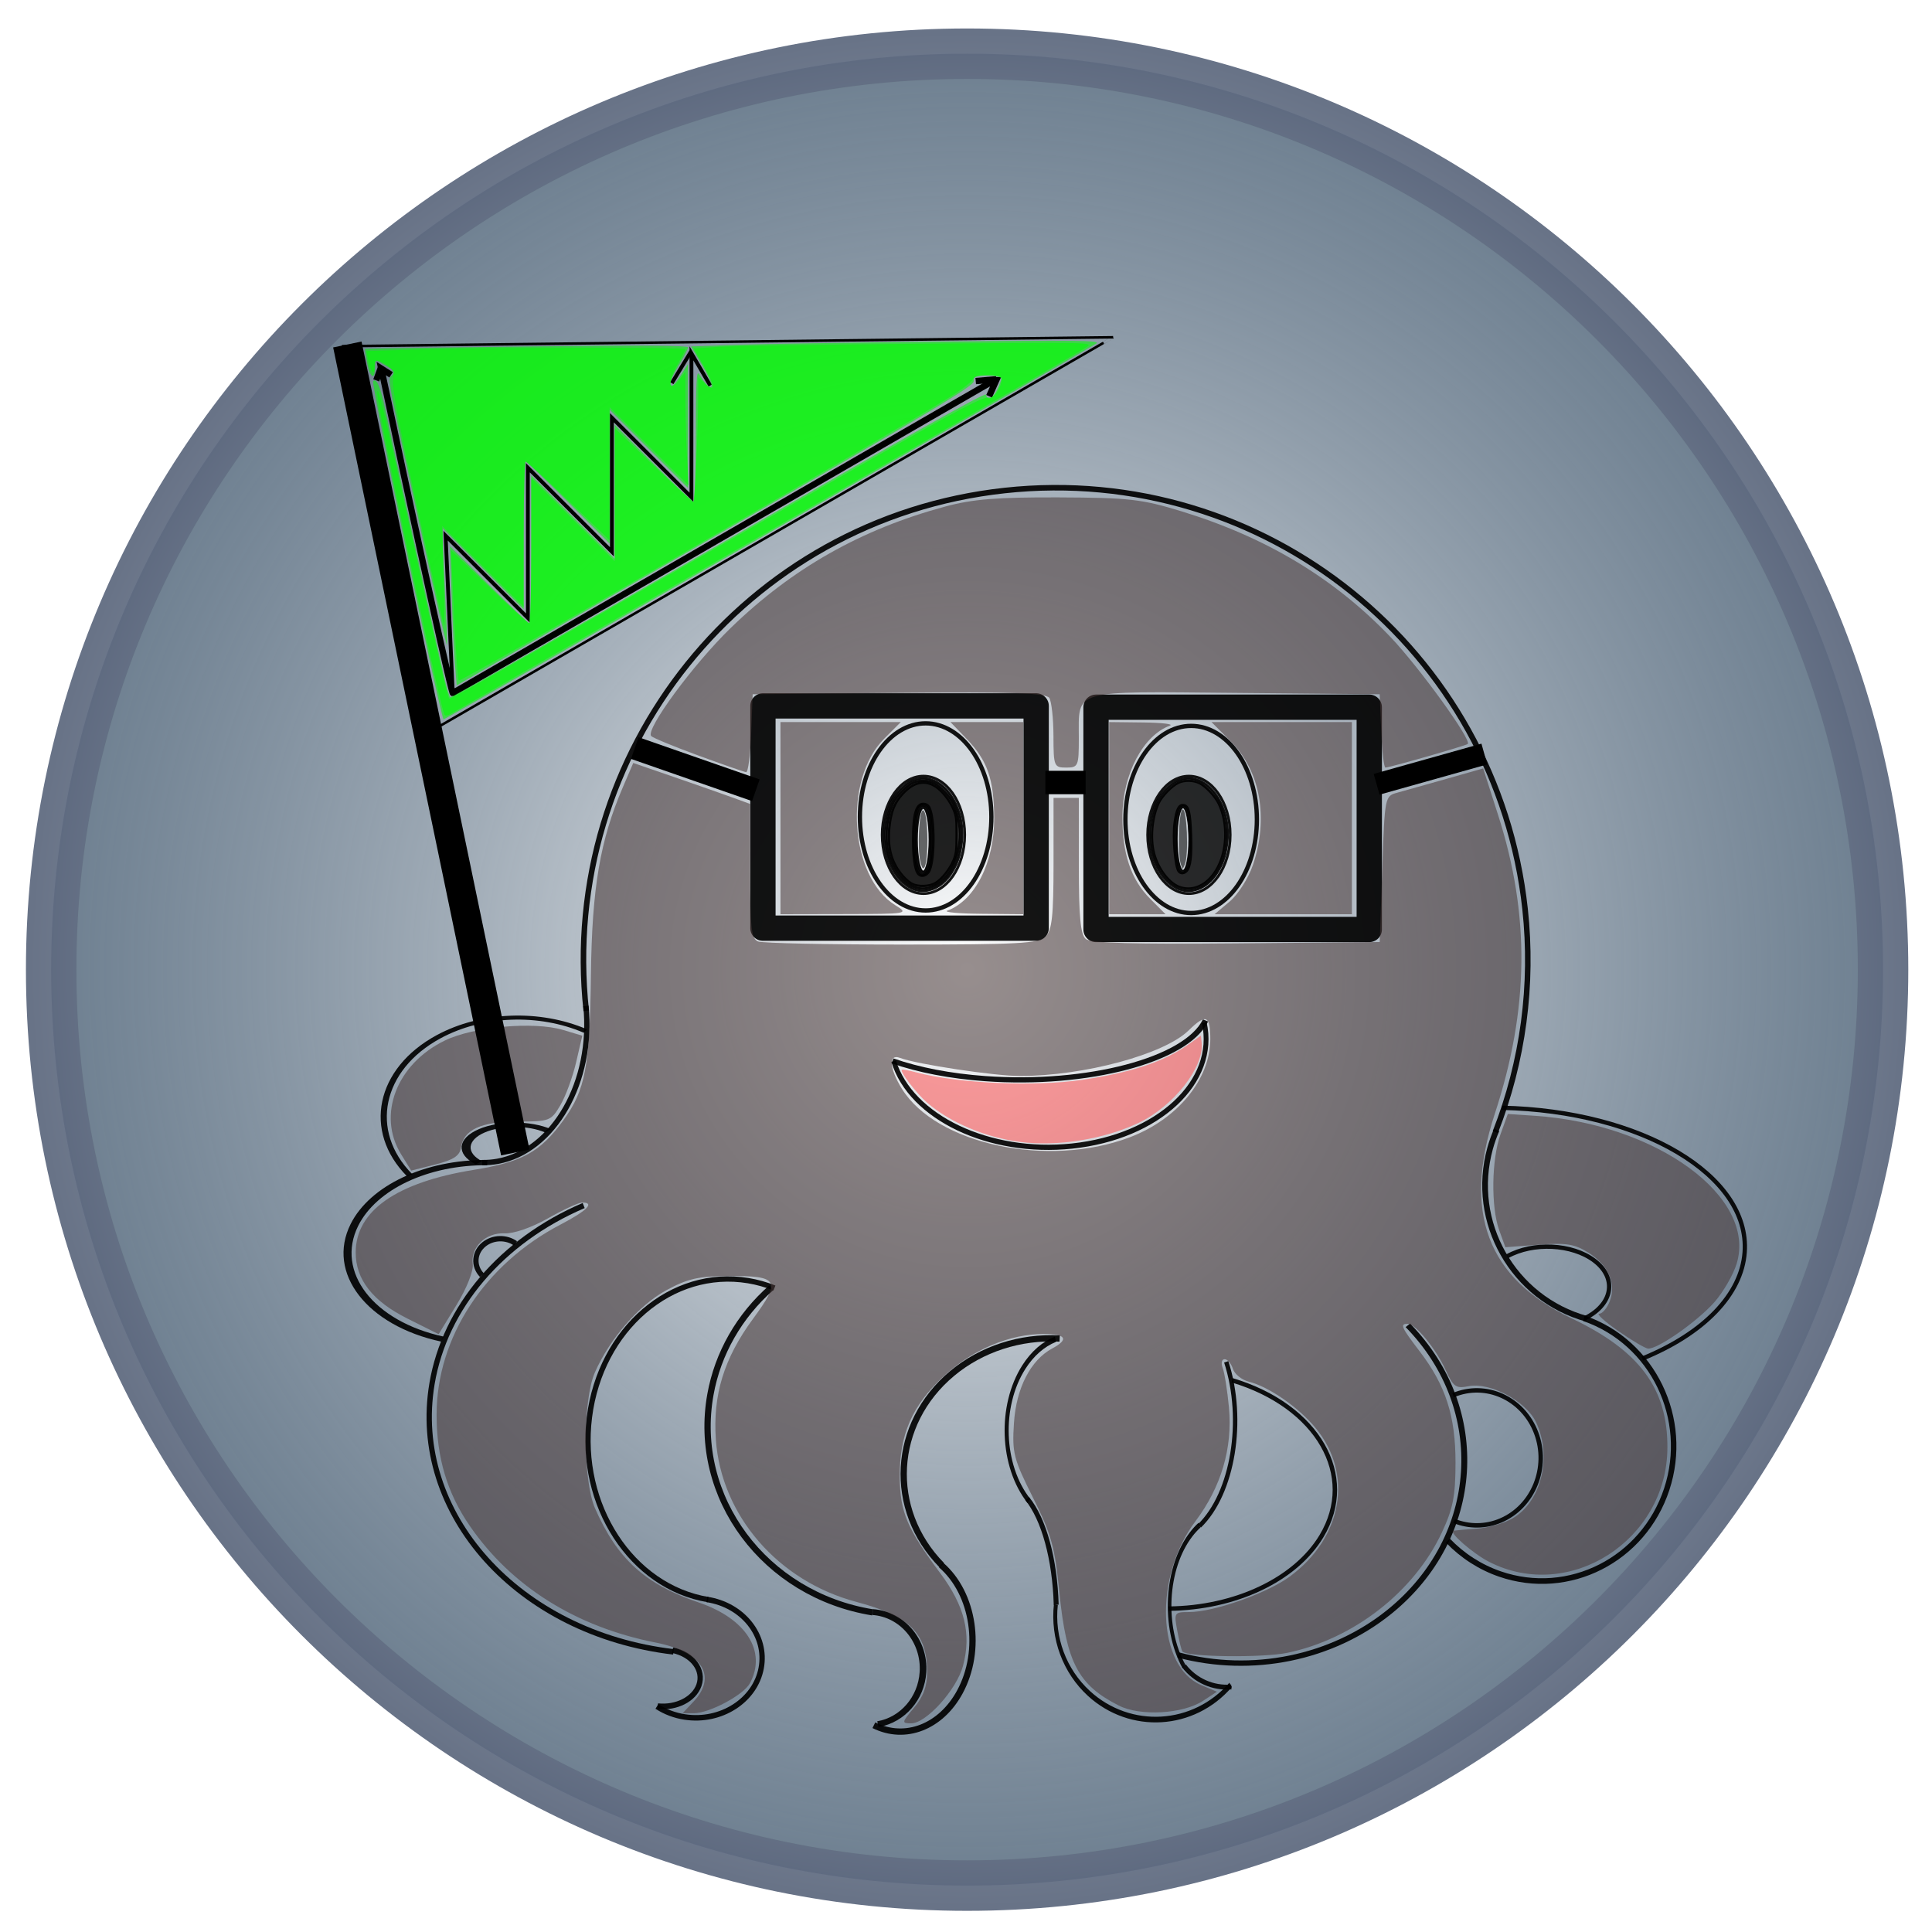<?xml version="1.0" encoding="UTF-8" standalone="no"?>
<!-- Created with Inkscape (http://www.inkscape.org/) -->

<svg
   xmlns:dc="http://purl.org/dc/elements/1.1/"
   xmlns:cc="http://creativecommons.org/ns#"
   xmlns:rdf="http://www.w3.org/1999/02/22-rdf-syntax-ns#"
   xmlns:svg="http://www.w3.org/2000/svg"
   xmlns="http://www.w3.org/2000/svg"
   xmlns:xlink="http://www.w3.org/1999/xlink"
   xmlns:sodipodi="http://sodipodi.sourceforge.net/DTD/sodipodi-0.dtd"
   xmlns:inkscape="http://www.inkscape.org/namespaces/inkscape"
   width="745"
   height="745"
   id="svg2"
   version="1.1"
   inkscape:version="0.48.4 r9939"
   inkscape:export-filename="/home/sayak/Work/Github Repositories/gh-stats/images/logo.png"
   inkscape:export-xdpi="90"
   inkscape:export-ydpi="90"
   sodipodi:docname="logo.svg">
  <defs
     id="defs4">
    <linearGradient
       id="linearGradient5129">
      <stop
         style="stop-color:#ffffff;stop-opacity:1;"
         offset="0"
         id="stop5131" />
      <stop
         style="stop-color:#59657b;stop-opacity:1;"
         offset="1"
         id="stop5133" />
    </linearGradient>
    <linearGradient
       id="linearGradient5119">
      <stop
         style="stop-color:#ffffff;stop-opacity:1;"
         offset="0"
         id="stop5121" />
      <stop
         style="stop-color:#213c56;stop-opacity:0.725;"
         offset="1"
         id="stop5123" />
    </linearGradient>
    <inkscape:path-effect
       effect="spiro"
       id="path-effect4155"
       is_visible="true" />
    <inkscape:path-effect
       effect="spiro"
       id="path-effect3001"
       is_visible="true" />
    <inkscape:path-effect
       effect="spiro"
       id="path-effect4155-7"
       is_visible="true" />
    <radialGradient
       inkscape:collect="always"
       xlink:href="#linearGradient5119"
       id="radialGradient5127"
       cx="385"
       cy="479.362"
       fx="385"
       fy="479.362"
       r="373"
       gradientUnits="userSpaceOnUse" />
    <radialGradient
       inkscape:collect="always"
       xlink:href="#linearGradient5129"
       id="radialGradient5135"
       cx="385"
       cy="479.362"
       fx="385"
       fy="479.362"
       r="373"
       gradientUnits="userSpaceOnUse" />
    <radialGradient
       inkscape:collect="always"
       xlink:href="#linearGradient5119"
       id="radialGradient3168"
       gradientUnits="userSpaceOnUse"
       cx="385"
       cy="479.362"
       fx="385"
       fy="479.362"
       r="373" />
    <radialGradient
       inkscape:collect="always"
       xlink:href="#linearGradient5129"
       id="radialGradient3170"
       gradientUnits="userSpaceOnUse"
       cx="385"
       cy="479.362"
       fx="385"
       fy="479.362"
       r="373" />
  </defs>
  <sodipodi:namedview
     id="base"
     pagecolor="#ffffff"
     bordercolor="#666666"
     borderopacity="1.0"
     inkscape:pageopacity="0.0"
     inkscape:pageshadow="2"
     inkscape:zoom="0.5"
     inkscape:cx="413.24013"
     inkscape:cy="324.26175"
     inkscape:document-units="px"
     inkscape:current-layer="layer1"
     showgrid="false"
     inkscape:window-width="1366"
     inkscape:window-height="709"
     inkscape:window-x="0"
     inkscape:window-y="27"
     inkscape:window-maximized="1" />
  <g
     inkscape:groupmode="layer"
     id="layer2"
     inkscape:label="Badge"
     transform="translate(0,-307.362)" />
  <g
     inkscape:label="Layer 1"
     inkscape:groupmode="layer"
     id="layer1"
     transform="translate(0,-307.362)">
    <g
       id="g3084"
       transform="translate(-2,240)">
      <g
         id="g3075">
        <path
           sodipodi:type="arc"
           style="opacity:0.915;fill:url(#radialGradient3168);fill-opacity:1;fill-rule:nonzero;stroke:url(#radialGradient3170);stroke-width:20;stroke-miterlimit:4;stroke-opacity:1;stroke-dasharray:none"
           id="path4770"
           sodipodi:cx="385"
           sodipodi:cy="479.36218"
           sodipodi:rx="363"
           sodipodi:ry="363"
           d="m 748,479.362 c 0,200.479 -162.521,363 -363,363 -200.479,0 -363,-162.521 -363,-363 0,-200.479 162.521,-363 363,-363 200.479,0 363,162.521 363,363 z"
           transform="matrix(0.973,0,0,0.973,0.322,-25.148)" />
      </g>
      <g
         id="g4780"
         transform="matrix(0.975,0,0,0.975,19.404,6.258)">
        <g
           id="g4662"
           transform="translate(38.243,171.397)">
          <g
             id="g4531">
            <g
               id="g4502">
              <path
                 sodipodi:open="true"
                 sodipodi:end="6.6564326"
                 sodipodi:start="3.0335769"
                 transform="matrix(1.376,0,0,1.376,-151.637,-215.896)"
                 d="m 237.934,368.422 c -8.08,-74.516 45.776,-141.474 120.293,-149.554 74.516,-8.08 141.474,45.776 149.554,120.293 2.358,21.75 -0.576,43.747 -8.553,64.118"
                 sodipodi:ry="135.71428"
                 sodipodi:rx="135.71428"
                 sodipodi:cy="353.79074"
                 sodipodi:cx="372.85715"
                 id="path2985"
                 style="opacity:0.915;fill:none;stroke:#000000;stroke-width:1.592;stroke-linecap:butt;stroke-miterlimit:4;stroke-opacity:1;stroke-dasharray:none;stroke-dashoffset:0"
                 sodipodi:type="arc" />
              <path
                 transform="translate(0,-10)"
                 sodipodi:open="true"
                 sodipodi:end="7.868499"
                 sodipodi:start="6.1480909"
                 d="m 175.632,299.112 c 3.036,29.882 -12.611,57.399 -34.95,61.46 -2.018,0.367 -4.054,0.531 -6.09,0.492"
                 sodipodi:ry="54.603634"
                 sodipodi:rx="40.820194"
                 sodipodi:cy="306.46591"
                 sodipodi:cx="135.18376"
                 id="path3003"
                 style="opacity:0.915;fill:none;stroke:#000000;stroke-width:2.1;stroke-linecap:butt;stroke-miterlimit:4;stroke-opacity:1;stroke-dasharray:none;stroke-dashoffset:0"
                 sodipodi:type="arc" />
              <path
                 sodipodi:open="true"
                 transform="matrix(1.512,0,0,0.993,4.418,68.343)"
                 sodipodi:end="4.7258248"
                 sodipodi:start="1.8873149"
                 d="M 75.721,355.038 C 56.801,348.841 46.486,328.479 52.683,309.559 c 4.907,-14.982 18.979,-25.037 34.743,-24.825"
                 sodipodi:ry="36.049004"
                 sodipodi:rx="36.049004"
                 sodipodi:cy="320.77951"
                 sodipodi:cx="86.941711"
                 id="path3005"
                 style="opacity:0.915;fill:none;stroke:#000000;stroke-width:2.1;stroke-linecap:butt;stroke-miterlimit:4;stroke-opacity:1;stroke-dasharray:none;stroke-dashoffset:0"
                 sodipodi:type="arc" />
              <path
                 sodipodi:open="true"
                 transform="translate(52,42)"
                 sodipodi:end="5.0478856"
                 sodipodi:start="1.7144622"
                 d="m 171.99,481.918 c -30.325,-5.039 -51.352,-37.361 -46.965,-72.194 4.387,-34.832 32.526,-58.985 62.851,-53.946 3.514,0.584 6.97,1.554 10.323,2.896"
                 sodipodi:ry="63.726234"
                 sodipodi:rx="55.479309"
                 sodipodi:cy="418.84845"
                 sodipodi:cx="179.93289"
                 id="path3012"
                 style="opacity:0.915;fill:none;stroke:#000000;stroke-width:2.1;stroke-linecap:butt;stroke-miterlimit:4;stroke-opacity:1;stroke-dasharray:none;stroke-dashoffset:0"
                 sodipodi:type="arc" />
              <path
                 sodipodi:open="true"
                 transform="matrix(0.999,0,0,1.034,-31.797,-19.327)"
                 sodipodi:end="8.4819036"
                 sodipodi:start="4.8793976"
                 d="m 255.518,525.322 c 14.29,2.093 23.922,13.854 21.513,26.268 -2.409,12.415 -15.947,20.782 -30.237,18.689 -3.993,-0.585 -7.776,-1.965 -11.053,-4.031"
                 sodipodi:ry="22.796013"
                 sodipodi:rx="26.240213"
                 sodipodi:cy="547.80035"
                 sodipodi:cx="251.15634"
                 id="path3017"
                 style="opacity:0.915;fill:none;stroke:#000000;stroke-width:2.1;stroke-linecap:butt;stroke-miterlimit:4;stroke-opacity:1;stroke-dasharray:none;stroke-dashoffset:0"
                 sodipodi:type="arc" />
              <path
                 sodipodi:open="true"
                 transform="matrix(1,0,0,1.037,24.071,-75.438)"
                 sodipodi:end="4.2390278"
                 sodipodi:start="1.7109006"
                 d="M 186.174,597.892 C 124.787,590.909 82.041,545.114 90.698,495.604 95.798,466.439 118.172,441.097 150.676,427.67"
                 sodipodi:ry="90.531898"
                 sodipodi:rx="112.25076"
                 sodipodi:cy="508.24692"
                 sodipodi:cx="201.84921"
                 id="path3019"
                 style="opacity:0.915;fill:none;stroke:#000000;stroke-width:2.1;stroke-linecap:butt;stroke-miterlimit:4;stroke-opacity:1;stroke-dasharray:none;stroke-dashoffset:0"
                 sodipodi:type="arc" />
              <path
                 transform="matrix(0.997,0,0,1.065,0.708,-37.096)"
                 sodipodi:open="true"
                 sodipodi:end="7.9936445"
                 sodipodi:start="4.975565"
                 d="m 209.851,545.564 c 7.882,1.526 12.55,7.356 10.427,13.022 -1.94,5.177 -8.943,8.503 -16.329,7.756"
                 sodipodi:ry="10.623643"
                 sodipodi:rx="14.780721"
                 sodipodi:cy="555.82233"
                 sodipodi:cx="206.00629"
                 id="path3024"
                 style="opacity:0.915;fill:none;stroke:#000000;stroke-width:2.1;stroke-linecap:butt;stroke-miterlimit:4;stroke-opacity:1;stroke-dasharray:none;stroke-dashoffset:0"
                 sodipodi:type="arc" />
              <path
                 sodipodi:open="true"
                 transform="translate(10,12)"
                 sodipodi:end="5.3768795"
                 sodipodi:start="2.4265016"
                 d="m 124.5,383.593 c -3.509,-3.63 -3.078,-9.129 0.963,-12.282 3.504,-2.734 8.675,-2.852 12.329,-0.28"
                 sodipodi:ry="8.7062645"
                 sodipodi:rx="9.6897879"
                 sodipodi:cy="377.88406"
                 sodipodi:cx="131.81581"
                 id="path3029"
                 style="opacity:0.915;fill:none;stroke:#000000;stroke-width:2.1;stroke-linecap:butt;stroke-miterlimit:4;stroke-opacity:1;stroke-dasharray:none;stroke-dashoffset:0"
                 sodipodi:type="arc" />
              <path
                 sodipodi:open="true"
                 transform="matrix(1.157,0,0,0.758,51.259,132.951)"
                 sodipodi:end="5.2403224"
                 sodipodi:start="2.5094516"
                 d="m 47.248,294.374 c -14.963,-23.043 -10.531,-55.404 9.899,-72.281 14.719,-12.159 34.43,-13.319 50.191,-2.952"
                 sodipodi:ry="51.716682"
                 sodipodi:rx="45.851906"
                 sodipodi:cy="263.81601"
                 sodipodi:cx="84.239548"
                 id="path3037"
                 style="opacity:0.915;fill:none;stroke:#000000;stroke-width:2.1;stroke-linecap:butt;stroke-miterlimit:4;stroke-opacity:1;stroke-dasharray:none;stroke-dashoffset:0"
                 sodipodi:type="arc" />
              <path
                 sodipodi:open="true"
                 transform="matrix(0.739,0,0,0.358,106.975,259.809)"
                 sodipodi:end="5.4578677"
                 sodipodi:start="2.4000322"
                 d="m 35.651,255.15 c -9.746,-10.205 -9.021,-26.056 1.619,-35.404 10.015,-8.799 25.388,-8.77 35.367,0.067"
                 sodipodi:ry="25.058599"
                 sodipodi:rx="26.124924"
                 sodipodi:cy="238.22426"
                 sodipodi:cx="54.915657"
                 id="path3041"
                 style="opacity:0.915;fill:none;stroke:#000000;stroke-width:4.823;stroke-linecap:butt;stroke-miterlimit:4;stroke-opacity:1;stroke-dasharray:none;stroke-dashoffset:0"
                 sodipodi:type="arc" />
              <path
                 sodipodi:open="true"
                 transform="matrix(1,0,0,0.986,-0.073,5.479)"
                 sodipodi:end="3.9663888"
                 sodipodi:start="1.7397482"
                 d="m 289.107,530.918 c -42.724,-7.031 -71.45,-46.144 -64.162,-87.361 2.911,-16.463 11.383,-31.536 24.096,-42.871"
                 sodipodi:ry="75.708961"
                 sodipodi:rx="78.475212"
                 sodipodi:cy="456.28738"
                 sodipodi:cx="302.3027"
                 id="path3811"
                 style="opacity:0.915;fill:none;stroke:#000000;stroke-width:2.48;stroke-linecap:butt;stroke-miterlimit:4;stroke-opacity:1;stroke-dasharray:none;stroke-dashoffset:0"
                 sodipodi:type="arc" />
              <path
                 sodipodi:open="true"
                 transform="matrix(1.145,0,0,1.013,-87.816,-14.24)"
                 sodipodi:end="7.6900479"
                 sodipodi:start="4.7783178"
                 d="m 329.124,536.115 c 10.282,0.802 18.066,11.306 17.388,23.459 -0.571,10.222 -7.022,18.634 -15.572,20.306"
                 sodipodi:ry="22.054237"
                 sodipodi:rx="18.657272"
                 sodipodi:cy="558.12128"
                 sodipodi:cx="327.89444"
                 id="path3815"
                 style="opacity:0.915;fill:none;stroke:#000000;stroke-width:2.293;stroke-linecap:butt;stroke-miterlimit:4;stroke-opacity:1;stroke-dasharray:none;stroke-dashoffset:0"
                 sodipodi:type="arc" />
              <path
                 sodipodi:open="true"
                 transform="matrix(1,0,0,1.005,-21.965,-66.944)"
                 sodipodi:end="8.2297086"
                 sodipodi:start="5.3121897"
                 d="m 338.07,574.312 c 13.012,11.195 16.347,33.541 7.449,49.912 -7.519,13.833 -21.644,19.284 -34.035,13.134"
                 sodipodi:ry="35.909492"
                 sodipodi:rx="28.543444"
                 sodipodi:cy="603.95392"
                 sodipodi:cx="321.95776"
                 id="path3817"
                 style="opacity:0.915;fill:none;stroke:#000000;stroke-width:2.48;stroke-linecap:butt;stroke-miterlimit:4;stroke-opacity:1;stroke-dasharray:none;stroke-dashoffset:0"
                 sodipodi:type="arc" />
              <path
                 transform="translate(-32,-2)"
                 sodipodi:open="true"
                 sodipodi:end="4.7702588"
                 sodipodi:start="2.4063356"
                 d="m 348.379,512.304 c -21.603,-22 -19.753,-55.965 4.133,-75.863 11.586,-9.652 26.893,-14.618 42.489,-13.786"
                 sodipodi:ry="53.710781"
                 sodipodi:rx="58.314564"
                 sodipodi:cy="476.2757"
                 sodipodi:cx="391.62833"
                 id="path3819"
                 style="opacity:0.915;fill:none;stroke:#000000;stroke-width:2.48;stroke-linecap:butt;stroke-miterlimit:4;stroke-opacity:1;stroke-dasharray:none;stroke-dashoffset:0"
                 sodipodi:type="arc" />
              <path
                 transform="matrix(0.805,0,0,1.087,47.402,-128.182)"
                 sodipodi:end="4.4357987"
                 sodipodi:start="2.3033218"
                 d="m 376.931,564.013 c -13.55,-12.742 -14.655,-34.556 -2.466,-48.722 4.159,-4.834 9.541,-8.341 15.524,-10.117"
                 sodipodi:ry="34.5"
                 sodipodi:rx="33"
                 sodipodi:cy="538.36218"
                 sodipodi:cx="399"
                 id="path3821"
                 style="opacity:0.915;fill:none;stroke:#000000;stroke-width:1.99;stroke-linecap:butt;stroke-miterlimit:4;stroke-opacity:1;stroke-dasharray:none;stroke-dashoffset:0"
                 sodipodi:type="arc"
                 sodipodi:open="true" />
              <path
                 transform="matrix(1.233,0,0,1.187,-128.825,-76.211)"
                 sodipodi:end="6.2142628"
                 sodipodi:start="5.1766902"
                 d="m 388.46,471.923 c 5.359,6.79 8.9,20.238 9.313,35.364"
                 sodipodi:ry="42.851128"
                 sodipodi:rx="16.938433"
                 sodipodi:cy="510.23718"
                 sodipodi:cx="380.875"
                 id="path3823"
                 style="opacity:0.915;fill:none;stroke:#000000;stroke-width:1.577;stroke-linecap:butt;stroke-miterlimit:4;stroke-opacity:1;stroke-dasharray:none;stroke-dashoffset:0"
                 sodipodi:type="arc"
                 sodipodi:open="true" />
              <path
                 transform="matrix(0.981,0,0,1.401,22.894,-231.682)"
                 sodipodi:end="3.2535167"
                 sodipodi:start="0.72704426"
                 d="m 415.608,563.402 c -14.854,12.053 -40.431,13.131 -57.128,2.409 -9.818,-6.305 -14.784,-15.659 -13.316,-25.086"
                 sodipodi:ry="29.209505"
                 sodipodi:rx="40.464706"
                 sodipodi:cy="543.98718"
                 sodipodi:cx="385.375"
                 id="path3831"
                 style="opacity:0.915;fill:none;stroke:#000000;stroke-width:1.588;stroke-linecap:butt;stroke-miterlimit:4;stroke-opacity:1;stroke-dasharray:none;stroke-dashoffset:0"
                 sodipodi:type="arc"
                 sodipodi:open="true" />
              <path
                 sodipodi:open="true"
                 transform="matrix(0.998,0,0,1.04,-35.936,42.71)"
                 sodipodi:end="2.4755321"
                 sodipodi:start="1.4889589"
                 d="m 467.768,495.916 c -7.235,0.58 -14.285,-2.426 -18.771,-8.001"
                 sodipodi:ry="21.125"
                 sodipodi:rx="21.625"
                 sodipodi:cy="474.86218"
                 sodipodi:cx="466"
                 id="path3843"
                 style="opacity:0.915;fill:none;stroke:#000000;stroke-width:1.853;stroke-linecap:butt;stroke-miterlimit:4;stroke-opacity:1;stroke-dasharray:none;stroke-dashoffset:0"
                 sodipodi:type="arc" />
              <path
                 sodipodi:open="true"
                 transform="matrix(0.98,0,0,1.511,5.428,-257.285)"
                 sodipodi:end="4.1775518"
                 sodipodi:start="2.4405722"
                 d="m 415.032,534.522 c -8.753,-10.371 -7.442,-25.873 2.929,-34.626 1.041,-0.878 2.153,-1.669 3.325,-2.363"
                 sodipodi:ry="24.57196"
                 sodipodi:rx="24.57196"
                 sodipodi:cy="518.67334"
                 sodipodi:cx="433.81"
                 id="path3850"
                 style="opacity:0.915;fill:none;stroke:#000000;stroke-width:1.455;stroke-linecap:butt;stroke-miterlimit:4;stroke-opacity:1;stroke-dasharray:none;stroke-dashoffset:0"
                 sodipodi:type="arc" />
              <path
                 sodipodi:open="true"
                 transform="matrix(1,0,0,1.004,-68.351,14.038)"
                 sodipodi:end="7.3414903"
                 sodipodi:start="5.7744053"
                 d="m 497.235,414.178 c 7.446,22.897 2.694,51.81 -10.628,64.666"
                 sodipodi:ry="47.596195"
                 sodipodi:rx="27.75"
                 sodipodi:cy="437.36218"
                 sodipodi:cx="473"
                 id="path3873"
                 style="opacity:0.915;fill:none;stroke:#000000;stroke-width:1.75;stroke-linecap:butt;stroke-miterlimit:4;stroke-opacity:1;stroke-dasharray:none;stroke-dashoffset:0"
                 sodipodi:type="arc" />
              <path
                 sodipodi:open="true"
                 transform="translate(-30,-20)"
                 sodipodi:end="7.8419046"
                 sodipodi:start="5.1130905"
                 d="m 461.206,457.168 c 33.873,10.13 49.7,37.727 35.351,61.64 -10.319,17.196 -34.075,28.452 -60.528,28.677"
                 sodipodi:ry="47.022602"
                 sodipodi:rx="66.608391"
                 sodipodi:cy="500.46533"
                 sodipodi:cx="435.22421"
                 id="path3879"
                 style="opacity:0.915;fill:none;stroke:#000000;stroke-width:1.753;stroke-linecap:butt;stroke-miterlimit:4;stroke-opacity:1;stroke-dasharray:none;stroke-dashoffset:0"
                 sodipodi:type="arc" />
              <path
                 sodipodi:open="true"
                 transform="matrix(1.335,0,0,1.209,-246.82,-119.987)"
                 sodipodi:end="8.1383552"
                 sodipodi:start="5.5562964"
                 d="m 559.947,442.87 c 24.287,27.397 21.837,69.358 -5.472,93.723 -17.032,15.196 -40.662,20.529 -62.54,14.113"
                 sodipodi:ry="66.386101"
                 sodipodi:rx="66.172737"
                 sodipodi:cy="486.98718"
                 sodipodi:cx="510.5"
                 id="path3881"
                 style="opacity:0.915;fill:none;stroke:#000000;stroke-width:1.753;stroke-linecap:butt;stroke-miterlimit:4;stroke-opacity:1;stroke-dasharray:none;stroke-dashoffset:0"
                 sodipodi:type="arc" />
              <path
                 sodipodi:open="true"
                 transform="translate(-4,12)"
                 sodipodi:end="8.2179288"
                 sodipodi:start="4.3316969"
                 d="m 522.617,431.081 c 12.948,-5.478 27.646,1.177 32.828,14.864 5.182,13.686 -1.114,29.222 -14.062,34.699 -5.888,2.491 -12.446,2.549 -18.372,0.163"
                 sodipodi:ry="26.692389"
                 sodipodi:rx="25.253048"
                 sodipodi:cy="455.86218"
                 sodipodi:cx="532"
                 id="path3887"
                 style="opacity:0.915;fill:none;stroke:#000000;stroke-width:1.753;stroke-linecap:butt;stroke-miterlimit:4;stroke-opacity:1;stroke-dasharray:none;stroke-dashoffset:0"
                 sodipodi:type="arc" />
              <path
                 sodipodi:open="true"
                 transform="translate(24.263,65.716)"
                 sodipodi:end="3.553298"
                 sodipodi:start="1.8403817"
                 d="m 547.201,347.165 c -29.172,-8.061 -46.287,-38.244 -38.226,-67.417 0.692,-2.503 1.561,-4.954 2.6,-7.335"
                 sodipodi:ry="54.800777"
                 sodipodi:rx="54.800777"
                 sodipodi:cy="294.34372"
                 sodipodi:cx="561.79633"
                 id="path3893"
                 style="opacity:0.915;fill:none;stroke:#000000;stroke-width:2.253;stroke-linecap:butt;stroke-miterlimit:4;stroke-opacity:1;stroke-dasharray:none;stroke-dashoffset:0"
                 sodipodi:type="arc" />
              <path
                 sodipodi:open="true"
                 sodipodi:end="8.6494856"
                 sodipodi:start="5.0374206"
                 transform="matrix(1.238,0,0,1.268,-259.069,-40.007)"
                 d="m 669.984,357.004 c 22.02,7.42 33.855,31.286 26.434,53.305 -7.42,22.02 -31.286,33.855 -53.305,26.434 -6.282,-2.117 -11.974,-5.688 -16.614,-10.422"
                 sodipodi:ry="42.072853"
                 sodipodi:rx="42.072853"
                 sodipodi:cy="396.87421"
                 sodipodi:cx="656.54865"
                 id="path3899"
                 style="opacity:0.915;fill:none;stroke:#000000;stroke-width:1.753;stroke-linecap:butt;stroke-miterlimit:4;stroke-opacity:1;stroke-dasharray:none;stroke-dashoffset:0"
                 sodipodi:type="arc" />
              <path
                 sodipodi:open="true"
                 transform="translate(-100,-18)"
                 sodipodi:end="7.2176656"
                 sodipodi:start="4.7518302"
                 d="m 637.943,347.405 c 55.186,1.198 98.157,26.774 95.979,57.126 -1.196,16.676 -16.094,32.15 -40.499,42.067"
                 sodipodi:ry="55"
                 sodipodi:rx="100"
                 sodipodi:cy="402.36218"
                 sodipodi:cx="634"
                 id="path3901"
                 style="opacity:0.915;fill:none;stroke:#000000;stroke-width:1.702;stroke-linecap:butt;stroke-miterlimit:4;stroke-opacity:1;stroke-dasharray:none;stroke-dashoffset:0"
                 sodipodi:type="arc" />
              <path
                 sodipodi:open="true"
                 transform="translate(-8,8)"
                 sodipodi:end="7.2038484"
                 sodipodi:start="4.003209"
                 d="m 548.031,380.123 c 10.225,-5.677 25.626,-4.916 34.4,1.7 8.774,6.615 7.598,16.58 -2.627,22.256 -0.364,0.202 -0.738,0.398 -1.12,0.586"
                 sodipodi:ry="15.783378"
                 sodipodi:rx="24.395184"
                 sodipodi:cy="392.10123"
                 sodipodi:cx="563.91766"
                 id="path3903"
                 style="opacity:0.915;fill:none;stroke:#000000;stroke-width:1.702;stroke-linecap:butt;stroke-miterlimit:4;stroke-opacity:1;stroke-dasharray:none;stroke-dashoffset:0"
                 sodipodi:type="arc" />
            </g>
            <g
               id="g4139"
               style="stroke:#000000;stroke-opacity:1">
              <g
                 transform="matrix(1.115,0,0,1.207,-30.671,-85.098)"
                 id="g3951"
                 style="stroke:#000000;stroke-opacity:1">
                <path
                   sodipodi:type="arc"
                   style="opacity:0.915;fill:none;stroke:#000000;stroke-width:1.702;stroke-linecap:butt;stroke-miterlimit:4;stroke-opacity:1;stroke-dasharray:none;stroke-dashoffset:0"
                   id="path3945"
                   sodipodi:cx="349"
                   sodipodi:cy="320.86218"
                   sodipodi:rx="56"
                   sodipodi:ry="35.5"
                   d="m 404.358,315.501 c 4.671,19.381 -16.327,37.493 -46.901,40.454 -29.395,2.847 -57.174,-9.367 -63.268,-27.817"
                   sodipodi:start="6.1315838"
                   sodipodi:end="9.2183545"
                   sodipodi:open="true" />
                <path
                   sodipodi:type="arc"
                   style="opacity:0.915;fill:none;stroke:#000000;stroke-width:1.702;stroke-linecap:butt;stroke-miterlimit:4;stroke-opacity:1;stroke-dasharray:none;stroke-dashoffset:0"
                   id="path3949"
                   sodipodi:cx="353.5"
                   sodipodi:cy="285.36218"
                   sodipodi:rx="56.5"
                   sodipodi:ry="24"
                   d="m 409.036,289.776 c -5.738,13.029 -35.255,21.615 -65.927,19.177 -10.333,-0.821 -19.922,-2.851 -27.689,-5.86"
                   sodipodi:start="0.1849483"
                   sodipodi:end="2.3103547"
                   transform="matrix(1.186,0,0,0.994,-80.317,26.761)"
                   sodipodi:open="true" />
              </g>
              <g
                 id="g4131"
                 style="stroke:#000000;stroke-opacity:1">
                <g
                   id="g4033"
                   transform="translate(6,6)"
                   style="stroke:#000000;stroke-opacity:1">
                  <path
                     d="m 322,221.362 c 0,20.435 -11.641,37 -26,37 -14.359,0 -26,-16.565 -26,-37 0,-20.435 11.641,-37 26,-37 14.359,0 26,16.565 26,37 z"
                     sodipodi:ry="37"
                     sodipodi:rx="26"
                     sodipodi:cy="221.36218"
                     sodipodi:cx="296"
                     id="path3925-5"
                     style="opacity:0.915;fill:none;stroke:#000000;stroke-width:1.702;stroke-linecap:butt;stroke-miterlimit:4;stroke-opacity:1;stroke-dasharray:none;stroke-dashoffset:0"
                     sodipodi:type="arc"
                     transform="translate(113,-12)" />
                  <path
                     d="m 322,221.362 c 0,20.435 -11.641,37 -26,37 -14.359,0 -26,-16.565 -26,-37 0,-20.435 11.641,-37 26,-37 14.359,0 26,16.565 26,37 z"
                     sodipodi:ry="37"
                     sodipodi:rx="26"
                     sodipodi:cy="221.36218"
                     sodipodi:cx="296"
                     id="path3925-5-0"
                     style="opacity:0.915;fill:none;stroke:#000000;stroke-width:1.702;stroke-linecap:butt;stroke-miterlimit:4;stroke-opacity:1;stroke-dasharray:none;stroke-dashoffset:0"
                     sodipodi:type="arc"
                     transform="matrix(0.628,0,0,0.628,222.238,76.441)" />
                </g>
                <g
                   id="g4029"
                   style="stroke:#000000;stroke-opacity:1">
                  <path
                     d="m 322,221.362 c 0,20.435 -11.641,37 -26,37 -14.359,0 -26,-16.565 -26,-37 0,-20.435 11.641,-37 26,-37 14.359,0 26,16.565 26,37 z"
                     sodipodi:ry="37"
                     sodipodi:rx="26"
                     sodipodi:cy="221.36218"
                     sodipodi:cx="296"
                     id="path3925-5-0-8"
                     style="opacity:0.915;fill:none;stroke:#000000;stroke-width:1.702;stroke-linecap:butt;stroke-miterlimit:4;stroke-opacity:1;stroke-dasharray:none;stroke-dashoffset:0"
                     sodipodi:type="arc"
                     transform="matrix(0.628,0,0,0.628,123.238,82.441)" />
                  <path
                     d="m 322,221.362 c 0,20.435 -11.641,37 -26,37 -14.359,0 -26,-16.565 -26,-37 0,-20.435 11.641,-37 26,-37 14.359,0 26,16.565 26,37 z"
                     sodipodi:ry="37"
                     sodipodi:rx="26"
                     sodipodi:cy="221.36218"
                     sodipodi:cx="296"
                     id="path3925-5-3"
                     style="opacity:0.915;fill:none;stroke:#000000;stroke-width:1.702;stroke-linecap:butt;stroke-miterlimit:4;stroke-opacity:1;stroke-dasharray:none;stroke-dashoffset:0"
                     sodipodi:type="arc"
                     transform="translate(14,-7)" />
                </g>
              </g>
            </g>
            <g
               id="g4259"
               style="stroke:#000000;stroke-opacity:1">
              <rect
                 y="170.459"
                 x="245.645"
                 height="87.903"
                 width="108.065"
                 id="rect4071"
                 style="opacity:0.915;fill:none;stroke:#000000;stroke-width:10;stroke-linecap:round;stroke-linejoin:round;stroke-miterlimit:4;stroke-opacity:1;stroke-dasharray:none;stroke-dashoffset:0" />
              <rect
                 y="170.973"
                 x="377.38"
                 height="87.903"
                 width="108.065"
                 id="rect4071-8"
                 style="opacity:0.915;fill:none;stroke:#000000;stroke-width:10;stroke-linecap:round;stroke-linejoin:round;stroke-miterlimit:4;stroke-opacity:1;stroke-dasharray:none;stroke-dashoffset:0" />
              <path
                 inkscape:connector-curvature="0"
                 inkscape:original-d="M 242.84597,203.82106 C 194.96048,189.76468 194.96048,187.12911 194.96048,187.12911"
                 inkscape:path-effect="#path-effect4155-7"
                 id="path4153"
                 d="M 242.846,203.821 194.96,187.129"
                 style="fill:#808080;stroke:#000000;stroke-width:9.082;stroke-linecap:butt;stroke-linejoin:miter;stroke-miterlimit:4;stroke-opacity:1;stroke-dasharray:none" />
              <path
                 inkscape:connector-curvature="0"
                 id="path4157"
                 d="m 357.358,200.749 c 15.929,0 15.929,0 15.929,0"
                 style="fill:none;stroke:#000000;stroke-width:9.267;stroke-linecap:butt;stroke-linejoin:miter;stroke-miterlimit:4;stroke-opacity:1;stroke-dasharray:none" />
              <path
                 inkscape:connector-curvature="0"
                 id="path4159"
                 d="m 488.356,201.457 c 42.61,-11.964 42.61,-11.964 42.61,-11.964"
                 style="fill:none;stroke:#000000;stroke-width:8.519;stroke-linecap:butt;stroke-linejoin:miter;stroke-miterlimit:4;stroke-opacity:1;stroke-dasharray:none" />
            </g>
          </g>
          <path
             inkscape:connector-curvature="0"
             id="path4578"
             d="m 305.401,566.694 c 3.669,-4.36 5.178,-8.469 5.178,-14.099 0,-15.381 -6.822,-22.151 -27.989,-27.776 -30.959,-8.226 -53.412,-34.138 -55.557,-64.112 -1.266,-17.7 3.196,-32.226 14.7,-47.853 11.231,-15.257 10.203,-17.039 -9.756,-16.917 -11.873,0.073 -16.189,1.066 -24.61,5.661 -10.791,5.889 -22.328,19.169 -28.167,32.423 -4.831,10.966 -4.797,42.751 0.058,53.828 8.761,19.99 19.84,30.061 40.892,37.17 18.821,6.356 27.105,19.356 20.362,31.955 -2.481,4.635 -16.016,11.875 -22.202,11.875 l -4.428,0 4.349,-4.629 c 9.465,-10.075 3.267,-19.724 -14.972,-23.308 -31.54,-6.197 -57.105,-22.241 -73.563,-46.167 -8.943,-13.001 -13.116,-26.97 -13.116,-43.903 0,-30.545 18.855,-59.499 49.003,-75.252 10.577,-5.527 13.754,-8.781 8.497,-8.705 -1.375,0.02 -7.45,2.834 -13.5,6.255 -6.511,3.681 -13.512,6.098 -17.154,5.924 -7.431,-0.355 -13.437,5.456 -12.56,12.151 0.357,2.722 -2.339,9.517 -6.429,16.204 l -7.044,11.516 -12.31,-6.151 C 91.253,405.873 84.575,397.345 84.586,386.612 c 0.018,-16.426 16.109,-27.709 46.542,-32.636 19.391,-3.139 26.475,-7.055 35.635,-19.699 8.673,-11.972 10.397,-21.095 10.853,-57.429 0.435,-34.603 3.612,-53.21 12.707,-74.41 l 4.037,-9.41 16.61,5.727 c 9.135,3.15 19.535,6.797 23.11,8.106 l 6.5,2.379 0,26.59 c 0,22.402 0.498,26.782 3.164,27.804 1.74,0.668 27.326,1.214 56.857,1.214 46.146,0 54.135,-0.442 56.836,-3.143 2.533,-2.533 3.143,-8.16 3.143,-29 l 0,-25.857 5,0 5,0 0,26.755 c 0,20.228 0.669,27.31 2.743,29.032 1.943,1.613 19.295,2.121 59.5,1.745 l 56.757,-0.532 1,-28.86 c 0.996,-28.731 1.022,-28.866 6,-30.218 2.75,-0.747 11.507,-3.21 19.459,-5.474 l 14.459,-4.117 5.876,18.345 c 12.726,39.727 12.32,76.793 -1.296,118.324 -12.756,38.907 -2.97,64.985 30.322,80.801 26.987,12.822 38.084,27.807 37.962,51.267 -0.19,36.561 -38.788,61.26 -70.466,45.092 -6.486,-3.311 -16.262,-11.855 -14.126,-12.346 0.446,-0.103 4.571,-0.464 9.168,-0.803 4.597,-0.339 11.019,-2.188 14.271,-4.109 11.351,-6.705 15.633,-24.423 9.185,-38.011 -3.93,-8.283 -18.226,-15.908 -26.661,-14.221 -4.992,0.999 -6.024,0.281 -9.012,-6.271 -3.88,-8.505 -11.97,-18.398 -15.045,-18.398 -3.189,0 -2.657,1.23 4.69,10.856 10.337,13.542 14.217,25.611 14.193,44.144 -0.018,13.144 -0.98,18.054 -5.392,27.505 -10.959,23.477 -34.97,42.173 -61.148,47.614 -9.649,2.005 -39.352,1.662 -41.454,-0.48 -0.345,-0.352 -1.258,-4.015 -2.029,-8.14 -1.366,-7.314 -1.252,-7.5 4.611,-7.5 9.806,0 30.833,-7.403 39.839,-14.026 20.897,-15.368 25.283,-40.521 10.246,-58.764 -6.775,-8.219 -18.472,-16.336 -26.414,-18.329 -2.802,-0.703 -5.637,-2.989 -6.301,-5.08 -0.664,-2.091 -2.142,-3.801 -3.286,-3.801 -1.153,0 -1.485,1.548 -0.746,3.475 0.734,1.911 1.844,8.939 2.467,15.617 1.496,16.022 -3.046,31.41 -13.301,45.058 -16.47,21.919 -15.173,57.376 2.368,64.752 l 6.182,2.599 -5.495,3.601 c -7.964,5.218 -24.836,6.17 -33.3,1.879 -16.129,-8.178 -20.731,-16.942 -23.522,-44.797 -1.811,-18.077 -3.143,-22.858 -10.426,-37.424 -7.709,-15.419 -8.287,-17.679 -7.535,-29.492 0.88,-13.823 6.585,-24.948 15.14,-29.527 6.709,-3.59 5.489,-5.74 -3.255,-5.74 -13.514,0 -27.95,6.039 -39.358,16.465 -12.807,11.705 -17.915,23.402 -17.699,40.535 0.17,13.505 3.012,20.184 15.975,37.544 9.742,13.046 12.453,24.085 9.033,36.784 -2.519,9.355 -14.534,22.672 -20.455,22.672 -3.871,0 -3.815,-0.317 1.096,-6.153 l 0,0 z m 85.419,-225.657 c 18.833,-7.176 31.758,-22.964 31.758,-38.792 0,-9.484 -1.706,-10.159 -8.611,-3.408 -9.644,9.429 -41.224,17.958 -66.627,17.996 -9.97,0.015 -40.993,-4.664 -47.511,-7.165 -4.574,-1.755 -4.215,4.149 0.74,12.166 13.652,22.09 57.943,31.514 90.25,19.204 z"
             style="opacity:0.915;fill:#483737;fill-opacity:0.619;fill-rule:nonzero;stroke:none" />
          <path
             inkscape:connector-curvature="0"
             id="path4580"
             d="m 430.247,247.82 c 3.286,-2.765 7.405,-9.225 9.153,-14.356 6.342,-18.614 2.995,-37.271 -8.806,-49.071 l -7.545,-7.545 27.765,0 27.765,0 0,38 0,38 -27.153,0 -27.153,0 5.975,-5.027 z"
             style="opacity:0.915;fill:#483737;fill-opacity:0.619;fill-rule:nonzero;stroke:none" />
          <path
             inkscape:connector-curvature="0"
             id="path4582"
             d="m 220.19,190.108 c -9.564,-3.505 -17.991,-6.974 -18.725,-7.709 -2.46,-2.46 16.606,-28.396 31.441,-42.771 24.416,-23.659 51.572,-39.029 84.843,-48.018 10.838,-2.928 20.539,-3.711 44.831,-3.617 27.766,0.108 32.835,0.682 48.591,5.505 33.461,10.242 60.42,26.442 82.575,49.621 11.407,11.934 32.43,41.023 30.643,42.4 -0.948,0.73 -30.95,9.329 -32.549,9.329 -0.597,0 -1.349,-6.525 -1.673,-14.5 l -0.588,-14.5 -57,-0.533 c -65.427,-0.612 -62,-1.602 -62,17.915 0,11.059 -0.241,11.618 -5,11.618 -4.797,0 -5.001,-0.508 -5.031,-12.5 -0.017,-6.875 -0.754,-13.639 -1.637,-15.031 -1.248,-1.967 -14.51,-2.413 -59.469,-2 l -57.863,0.531 -0.584,15.5 c -0.321,8.525 -1.221,15.417 -2,15.317 -0.779,-0.101 -9.241,-3.051 -18.805,-6.556 z"
             style="opacity:0.915;fill:#483737;fill-opacity:0.619;fill-rule:nonzero;stroke:none" />
          <path
             inkscape:connector-curvature="0"
             id="path4584"
             d="m 382.579,214.848 0,-38 13.5,0.158 c 7.425,0.087 12.15,0.654 10.5,1.261 -10.567,3.885 -18.631,19.186 -18.753,35.581 -0.112,14.994 3.334,25.273 11.063,33.002 l 5.998,5.998 -11.154,0 -11.154,0 0,-38 z"
             style="opacity:0.915;fill:#483737;fill-opacity:0.619;fill-rule:nonzero;stroke:none" />
          <path
             inkscape:connector-curvature="0"
             id="path4586"
             d="m 318.579,251.429 c 10.956,-4.028 18.613,-19.153 18.517,-36.578 -0.085,-15.521 -2.633,-22.796 -11.032,-31.503 l -6.27,-6.5 14.392,0 14.392,0 0,38 0,38 -16.5,-0.158 c -9.075,-0.087 -15.15,-0.654 -13.5,-1.261 z"
             style="opacity:0.915;fill:#483737;fill-opacity:0.619;fill-rule:nonzero;stroke:none" />
          <path
             inkscape:connector-curvature="0"
             id="path4588"
             d="m 252.579,214.848 0,-38 23.8,0 23.8,0 -6.594,6.594 c -16.251,16.251 -13.671,54.65 4.426,65.853 5.451,3.375 5.034,3.448 -19.932,3.5 l -25.5,0.053 0,-38 z"
             style="opacity:0.915;fill:#483737;fill-opacity:0.619;fill-rule:nonzero;stroke:none" />
          <path
             inkscape:connector-curvature="0"
             id="path4590"
             d="m 583.853,417.642 c -5.349,-3.737 -8.702,-6.794 -7.45,-6.794 1.252,0 3.131,-2.25 4.177,-5 2.646,-6.96 -0.518,-14.125 -8.45,-19.135 -5.456,-3.446 -8.747,-3.971 -19.701,-3.147 l -13.151,0.99 -2.453,-6.784 c -3.29,-9.097 -3.021,-28.075 0.536,-37.925 l 2.89,-8 10.664,0.719 c 48.287,3.256 87.746,32.097 79.871,58.38 -1.313,4.382 -5.271,11.26 -8.797,15.285 -6.65,7.592 -22.619,18.77 -26.301,18.41 -1.16,-0.113 -6.485,-3.263 -11.834,-7 l 0,0 z"
             style="opacity:0.915;fill:#483737;fill-opacity:0.619;fill-rule:nonzero;stroke:none" />
          <path
             inkscape:connector-curvature="0"
             id="path4592"
             d="m 102.555,347.809 c -9.593,-15.522 -1.811,-35.77 17.301,-45.014 11.431,-5.529 35.193,-7.638 46.817,-4.156 l 7.534,2.257 -2.454,10.558 c -1.35,5.807 -4.16,13.446 -6.245,16.975 -3.654,6.186 -4.264,6.417 -16.915,6.417 -14.387,0 -21.316,3.192 -22.377,10.307 -0.484,3.246 -2.924,4.85 -10.161,6.679 l -9.524,2.408 -3.976,-6.433 z"
             style="opacity:0.915;fill:#483737;fill-opacity:0.619;fill-rule:nonzero;stroke:none" />
          <path
             inkscape:connector-curvature="0"
             id="path4594"
             d=""
             style="opacity:0.915;fill:#483737;fill-opacity:0.619;fill-rule:nonzero;stroke:#000000;stroke-width:1.35;stroke-linecap:round;stroke-linejoin:round;stroke-miterlimit:4;stroke-opacity:1;stroke-dasharray:none;stroke-dashoffset:0" />
          <path
             inkscape:connector-curvature="0"
             id="path4596"
             d=""
             style="opacity:0.915;fill:#483737;fill-opacity:0.619;fill-rule:nonzero;stroke:#000000;stroke-width:1.35;stroke-linecap:round;stroke-linejoin:round;stroke-miterlimit:4;stroke-opacity:1;stroke-dasharray:none;stroke-dashoffset:0" />
          <path
             inkscape:connector-curvature="0"
             id="path4598"
             d=""
             style="opacity:0.915;fill:#483737;fill-opacity:0.619;fill-rule:nonzero;stroke:#000000;stroke-width:1.35;stroke-linecap:round;stroke-linejoin:round;stroke-miterlimit:4;stroke-opacity:1;stroke-dasharray:none;stroke-dashoffset:0" />
          <path
             inkscape:connector-curvature="0"
             id="path4610"
             d="m 347.355,342.897 c -13.665,-1.76 -27.721,-7.687 -36.764,-15.503 -4.155,-3.591 -10.822,-12.253 -10.036,-13.039 0.216,-0.216 2.847,0.264 5.846,1.068 16.291,4.364 46.739,5.721 65.576,2.924 19.683,-2.923 32.461,-7.203 42.171,-14.127 l 4.706,-3.356 0.3,2.84 c 1.024,9.677 -11.151,25.133 -24.947,31.669 -13.736,6.508 -31.989,9.439 -46.853,7.524 z"
             style="opacity:0.915;fill:#ff5555;fill-opacity:0.619;fill-rule:nonzero;stroke:none" />
          <path
             transform="matrix(0.656,0,0,0.514,16.061,138.277)"
             d="m 607,165.112 c 0,13.393 -1.679,24.25 -3.75,24.25 -2.071,0 -3.75,-10.857 -3.75,-24.25 0,-13.393 1.679,-24.25 3.75,-24.25 2.071,0 3.75,10.857 3.75,24.25 z"
             sodipodi:ry="24.25"
             sodipodi:rx="3.75"
             sodipodi:cy="165.11218"
             sodipodi:cx="603.25"
             id="path4624"
             style="opacity:0.915;fill:none;stroke:#000000;stroke-opacity:1"
             sodipodi:type="arc" />
          <path
             transform="matrix(0.656,0,0,0.514,-86.689,138.527)"
             d="m 607,165.112 c 0,13.393 -1.679,24.25 -3.75,24.25 -2.071,0 -3.75,-10.857 -3.75,-24.25 0,-13.393 1.679,-24.25 3.75,-24.25 2.071,0 3.75,10.857 3.75,24.25 z"
             sodipodi:ry="24.25"
             sodipodi:rx="3.75"
             sodipodi:cy="165.11218"
             sodipodi:cx="603.25"
             id="path4624-2"
             style="opacity:0.915;fill:none;stroke:#000000;stroke-opacity:1"
             sodipodi:type="arc" />
          <path
             inkscape:connector-curvature="0"
             id="path4644"
             d="m 409.325,242.577 c -6.383,-3.184 -10.752,-11.803 -10.752,-21.214 0,-4.306 1.273,-9.865 3.062,-13.372 1.485,-2.91 5.146,-6.63 7.712,-7.837 10.908,-5.127 22.151,9.237 19.784,25.275 -0.693,4.694 -1.694,7.559 -3.826,10.951 -3.975,6.325 -10.584,8.888 -15.98,6.196 z m 4.183,-8.721 c 1.629,-4.734 1.152,-20.59 -0.694,-23.074 -1.033,-1.389 -2.32,-0.306 -3.115,2.621 -1.425,5.246 -0.751,19.88 1.018,22.106 0.889,1.119 2.08,0.414 2.791,-1.653 z"
             style="opacity:0.915;fill:#000000;fill-opacity:0.619;fill-rule:nonzero;stroke:#000000;stroke-width:0.955;stroke-linecap:round;stroke-linejoin:round;stroke-miterlimit:4;stroke-opacity:1;stroke-dasharray:none;stroke-dashoffset:0" />
          <path
             inkscape:connector-curvature="0"
             id="path4646"
             d="m 304.325,242.577 c -6.383,-3.184 -10.752,-11.803 -10.752,-21.214 0,-4.306 1.273,-9.865 3.062,-13.372 1.485,-2.91 5.146,-6.63 7.712,-7.837 10.908,-5.127 22.151,9.237 19.784,25.275 -0.693,4.694 -1.694,7.559 -3.826,10.951 -3.975,6.325 -10.584,8.888 -15.98,6.196 z m 6.806,-9.578 c 0.394,-1.566 0.663,-5.476 0.663,-9.635 0,-7.698 -0.754,-11.964 -2.257,-12.769 -0.738,-0.395 -1.083,-0.264 -1.669,0.635 -2.34,3.591 -2.34,20.676 0,24.267 1.122,1.721 2.459,0.698 3.263,-2.498 l 0,0 z"
             style="opacity:0.915;fill:#000000;fill-opacity:0.619;fill-rule:nonzero;stroke:#000000;stroke-width:0.955;stroke-linecap:round;stroke-linejoin:round;stroke-miterlimit:4;stroke-opacity:1;stroke-dasharray:none;stroke-dashoffset:0" />
          <path
             inkscape:connector-curvature="0"
             id="path4648"
             d="m 410.881,242.266 c -4.356,-1.289 -8.85,-7.006 -10.566,-13.441 -1.588,-5.956 -0.816,-14.376 1.835,-20.017 1.269,-2.699 5.21,-6.744 7.743,-7.946 2.46,-1.167 6.044,-1.094 8.529,0.174 2.475,1.263 6.144,5.199 7.529,8.077 3.849,7.998 3.353,19.355 -1.158,26.538 -3.561,5.669 -8.759,8.141 -13.912,6.616 z m 2.346,-6.549 c 1.476,-1.631 1.994,-5.897 1.712,-14.099 -0.314,-9.112 -0.952,-11.679 -2.963,-11.911 -1.793,-0.207 -2.733,1.631 -3.459,6.76 -0.825,5.83 0.163,17.717 1.618,19.471 0.779,0.938 2.131,0.842 3.093,-0.221 z"
             style="opacity:0.915;fill:#000000;fill-opacity:0.619;fill-rule:nonzero;stroke:#000000;stroke-width:0.955;stroke-linecap:round;stroke-linejoin:round;stroke-miterlimit:4;stroke-opacity:1;stroke-dasharray:none;stroke-dashoffset:0" />
          <path
             inkscape:connector-curvature="0"
             id="path4650"
             d="m 305.881,242.266 c -4.356,-1.289 -8.85,-7.006 -10.566,-13.441 -1.588,-5.956 -0.816,-14.376 1.835,-20.017 1.269,-2.699 5.21,-6.744 7.743,-7.946 2.46,-1.167 6.044,-1.094 8.529,0.174 2.475,1.263 6.144,5.199 7.529,8.077 3.849,7.998 3.353,19.355 -1.158,26.538 -3.561,5.669 -8.759,8.141 -13.912,6.616 z m 4.365,-5.899 c 1.607,-1.607 2.059,-4.396 2.068,-12.755 0.009,-8.92 -0.636,-12.641 -2.351,-13.559 -2.812,-1.505 -3.995,1.624 -4.278,11.309 -0.352,12.055 1.481,18.085 4.561,15.005 z"
             style="opacity:0.915;fill:#333333;fill-opacity:0.619;fill-rule:nonzero;stroke:#000000;stroke-width:0.955;stroke-linecap:round;stroke-linejoin:round;stroke-miterlimit:4;stroke-opacity:1;stroke-dasharray:none;stroke-dashoffset:0" />
          <path
             inkscape:connector-curvature="0"
             id="path4656"
             d="m 304.656,240.889 c -0.906,-0.446 -2.488,-1.768 -3.517,-2.937 -4.591,-5.216 -6.305,-11.116 -5.55,-19.102 0.614,-6.489 2.018,-10.089 5.331,-13.667 4.372,-4.722 8.785,-5.646 13.156,-2.754 2.627,1.738 5.651,5.664 7.063,9.168 1.023,2.54 1.157,3.694 1.142,9.876 -0.014,6.125 -0.161,7.365 -1.176,9.922 -1.427,3.596 -4.704,7.705 -7.332,9.195 -2.398,1.359 -6.681,1.499 -9.117,0.299 l 0,0 z m 6.479,-4.668 c 2.507,-3.374 2.6,-22.081 0.128,-25.872 -0.487,-0.747 -1.229,-1.125 -2.21,-1.125 -2.835,0 -4,4.151 -4,14.25 0,6.604 0.656,11.346 1.82,13.155 0.962,1.495 2.993,1.301 4.262,-0.408 z"
             style="opacity:0.915;fill:#000000;fill-opacity:0.619;fill-rule:nonzero;stroke:#000000;stroke-width:0.955;stroke-linecap:round;stroke-linejoin:round;stroke-miterlimit:4;stroke-opacity:1;stroke-dasharray:none;stroke-dashoffset:0" />
          <path
             inkscape:connector-curvature="0"
             id="path4658"
             d="m 411.049,233.473 c -1.461,-3.499 -1.056,-21.037 0.508,-22.003 1.772,-1.095 2.587,18.128 0.922,21.753 l -0.804,1.75 -0.626,-1.5 0,0 z"
             style="opacity:0.915;fill:#000000;fill-opacity:0.619;fill-rule:nonzero;stroke:none" />
          <path
             inkscape:connector-curvature="0"
             id="path4660"
             d="m 307.906,232.098 c -1.266,-5.141 -0.494,-20.375 1.031,-20.375 1.02,0 1.764,5.111 1.748,12 -0.017,6.888 -0.66,11 -1.721,11 -0.226,0 -0.702,-1.181 -1.058,-2.625 z"
             style="opacity:0.915;fill:#000000;fill-opacity:0.619;fill-rule:nonzero;stroke:none" />
        </g>
        <path
           style="fill:none;stroke:#000000;stroke-width:11.465;stroke-linecap:butt;stroke-linejoin:miter;stroke-miterlimit:4;stroke-opacity:1;stroke-dasharray:none"
           d="M 185.944,518.471 C 119.527,198.91 119.527,198.91 119.527,198.91"
           id="path4733"
           inkscape:connector-curvature="0" />
        <path
           style="fill:none;stroke:#000000;stroke-width:1px;stroke-linecap:butt;stroke-linejoin:miter;stroke-opacity:1"
           d="M 153.664,351.214 C 422.703,195.884 422.386,196.067 422.386,196.067 l -305.007,3.525 0,0"
           id="path4735"
           inkscape:connector-curvature="0" />
        <path
           style="fill:none;stroke:#000000;stroke-width:1.5;stroke-linecap:butt;stroke-linejoin:miter;stroke-miterlimit:4;stroke-opacity:1;stroke-dasharray:none"
           d="m 161.22,336.77 -2.828,-62.225 32.527,32.527 0,-59.397 33.234,33.234 0,-53.033 31.466,31.466 0,-56.922 7.425,12.728"
           id="path4737"
           inkscape:connector-curvature="0" />
        <path
           style="fill:none;stroke:#000000;stroke-width:1.5;stroke-linecap:butt;stroke-linejoin:miter;stroke-miterlimit:4;stroke-opacity:1;stroke-dasharray:none"
           d="m 255.507,201.592 -7.666,12.616"
           id="path4739"
           inkscape:connector-curvature="0" />
        <path
           style="fill:none;stroke:#000000;stroke-width:2.5;stroke-linecap:butt;stroke-linejoin:miter;stroke-miterlimit:4;stroke-opacity:1;stroke-dasharray:none"
           d="m 373.352,219.39 2.828,-6.364 -0.707,0 -214.253,123.744 c 0,0 -0.707,0 -19.799,-88.388 l -8.485,-39.952 3.889,2.475"
           id="path4741"
           inkscape:connector-curvature="0" />
        <path
           style="fill:none;stroke:#000000;stroke-width:2.5;stroke-linecap:butt;stroke-linejoin:miter;stroke-miterlimit:4;stroke-opacity:1;stroke-dasharray:none"
           d="m 376.181,212.673 -8.132,0.707"
           id="path4743"
           inkscape:connector-curvature="0" />
        <path
           style="fill:none;stroke:#000000;stroke-width:2.5;stroke-linecap:butt;stroke-linejoin:miter;stroke-miterlimit:4;stroke-opacity:1;stroke-dasharray:none"
           d="m 132.79,208.101 -1.83,5.012"
           id="path4747"
           inkscape:connector-curvature="0" />
        <path
           style="opacity:0.915;fill:#00ff00;fill-opacity:0.619;fill-rule:nonzero;stroke:none"
           d="M 149.921,278.413 C 135.135,211.125 135.469,212.854 136.951,211.367 c 1.765,-1.771 1.81,-1.69 -2.241,-4.08 -4.401,-2.596 -4.193,-2.62 -4.193,0.476 0,5.333 -1.941,4.589 -3.102,-1.19 -0.632,-3.145 -1.036,-5.814 -0.898,-5.93 0.137,-0.116 28.937,-0.538 64,-0.936 44.412,-0.505 63.75,-0.405 63.75,0.328 0,0.579 -1.574,3.663 -3.497,6.853 -3.4,5.639 -4.286,8.308 -2.753,8.293 0.412,-0.004 1.98,-1.916 3.484,-4.25 l 2.734,-4.243 0.016,24.488 0.016,24.488 -15.5,-15.476 -15.5,-15.476 0,26.477 0,26.477 -16.261,-16.239 c -8.944,-8.931 -16.594,-16.239 -17,-16.239 -0.406,0 -0.739,13.157 -0.739,29.238 l 0,29.238 -16,-15.977 -16,-15.977 0.024,4.988 c 0.013,2.744 0.453,13.061 0.977,22.928 0.524,9.867 0.825,18.068 0.668,18.225 -0.157,0.157 -4.213,-17.591 -9.015,-39.44 l 0,0 z"
           id="path4761"
           inkscape:connector-curvature="0" />
        <path
           style="opacity:0.915;fill:#00ff00;fill-opacity:0.619;fill-rule:nonzero;stroke:none"
           d="m 142.913,280.614 c -7.607,-36.616 -13.557,-66.848 -13.222,-67.183 1.375,-1.375 2.872,2.051 4.765,10.901 4.579,21.401 22.062,100.85 23.514,106.856 0.865,3.575 1.858,6.826 2.208,7.224 0.35,0.398 48.1,-26.694 106.112,-60.206 73.558,-42.492 105.574,-60.489 105.799,-59.474 0.571,2.57 2.757,1.559 4.491,-2.078 0.927,-1.944 1.685,-3.969 1.685,-4.5 0,-0.531 -2.475,-0.966 -5.5,-0.966 -5.034,0 -5.501,0.19 -5.509,2.25 -0.008,1.931 -14.488,10.609 -102.25,61.272 l -102.241,59.022 -0.64,-8.022 c -0.352,-4.412 -0.956,-16.797 -1.342,-27.522 l -0.701,-19.5 15.353,15.25 c 8.444,8.387 15.686,15.25 16.092,15.25 0.406,0 0.738,-13.157 0.738,-29.239 l 0,-29.239 16.5,16.477 16.5,16.477 0,-26.477 0,-26.477 15.262,15.238 c 8.394,8.381 15.594,15.238 16,15.238 0.406,0 0.765,-11.812 0.797,-26.25 0.046,-20.705 0.31,-25.855 1.25,-24.381 2.687,4.214 4.399,5.913 4.993,4.952 0.341,-0.552 -1.336,-4.338 -3.726,-8.412 l -4.346,-7.409 17.635,-0.626 c 9.7,-0.344 46.21,-0.924 81.135,-1.288 54.033,-0.564 63.202,-0.458 61.5,0.712 -4.2,2.887 -257.356,148.702 -258.168,148.702 -0.47,0 -7.079,-29.958 -14.686,-66.574 z"
           id="path4763"
           inkscape:connector-curvature="0" />
        <path
           style="opacity:0.915;fill:#00ff00;fill-opacity:0.62;fill-rule:nonzero;stroke:none"
           d="m 157.806,345.02 c -3.044,-8.791 -26.64,-122.104 -26.448,-127.01 0.148,-3.783 2.473,5.923 14.537,60.678 10.241,46.483 13.194,59.238 13.968,60.332 0.318,0.449 31.597,-17.256 121.956,-69.03 79.696,-45.665 88.88,-50.681 91.641,-50.059 1.749,0.394 4.808,-4.181 4.808,-7.193 0,-2.193 -10.521,-2.239 -11.362,-0.05 -0.317,0.825 -3.769,3.565 -7.671,6.09 -16.298,10.543 -194.944,113.767 -195.658,113.053 -0.479,-0.479 -1.593,-18.352 -2.607,-41.844 l -0.419,-9.701 15.04,14.451 c 8.272,7.948 15.408,14.451 15.858,14.451 0.45,0 0.818,-12.932 0.818,-28.739 l 0,-28.739 16.5,16.477 16.5,16.477 0,-26.322 0,-26.322 15.22,14.583 c 8.371,8.021 15.5,14.583 15.843,14.583 0.628,0 1.929,-28.183 1.935,-41.924 l 0.003,-7.424 2.314,2.174 c 4.876,4.581 4.534,1.284 -0.824,-7.933 l -3.26,-5.607 9.635,-0.62 c 5.299,-0.341 40.91,-0.891 79.135,-1.222 69.487,-0.602 69.499,-0.602 66.5,1.376 -4.104,2.706 -110.592,64.215 -185.5,107.147 -33.825,19.386 -62.963,36.136 -64.75,37.222 -2.532,1.538 -3.352,1.68 -3.711,0.643 l 0,0 z"
           id="path4765"
           inkscape:connector-curvature="0" />
        <path
           style="opacity:0.915;fill:#00ff00;fill-opacity:0.619;fill-rule:nonzero;stroke:none"
           d="m 154.85,297.938 c -13.968,-62.525 -17.658,-80.596 -17.259,-84.518 0.384,-3.77 0.11,-4.499 -2.349,-6.25 -3.752,-2.672 -4.975,-2.495 -4.975,0.718 0,3.649 -1.661,1.799 -2.503,-2.788 l -0.659,-3.588 22.743,-0.662 c 26.837,-0.781 103.419,-0.89 103.419,-0.147 0,0.283 -1.35,2.907 -3,5.831 -4.363,7.731 -3.713,12.067 0.885,5.904 l 2.052,-2.75 0.032,11.594 c 0.017,6.377 0.309,16.502 0.647,22.5 l 0.615,10.906 -15.615,-15.488 -15.615,-15.488 0,26.323 0,26.323 -16.198,-15.585 c -8.909,-8.572 -16.559,-15.585 -17,-15.585 -0.441,0 -0.802,12.932 -0.802,28.738 l 0,28.738 -16.113,-15.988 -16.113,-15.988 0.555,19.75 c 0.305,10.863 0.428,19.75 0.273,19.75 -0.155,0 -1.514,-5.513 -3.019,-12.25 l 0,0 z"
           id="path4767"
           inkscape:connector-curvature="0" />
      </g>
    </g>
  </g>
</svg>
